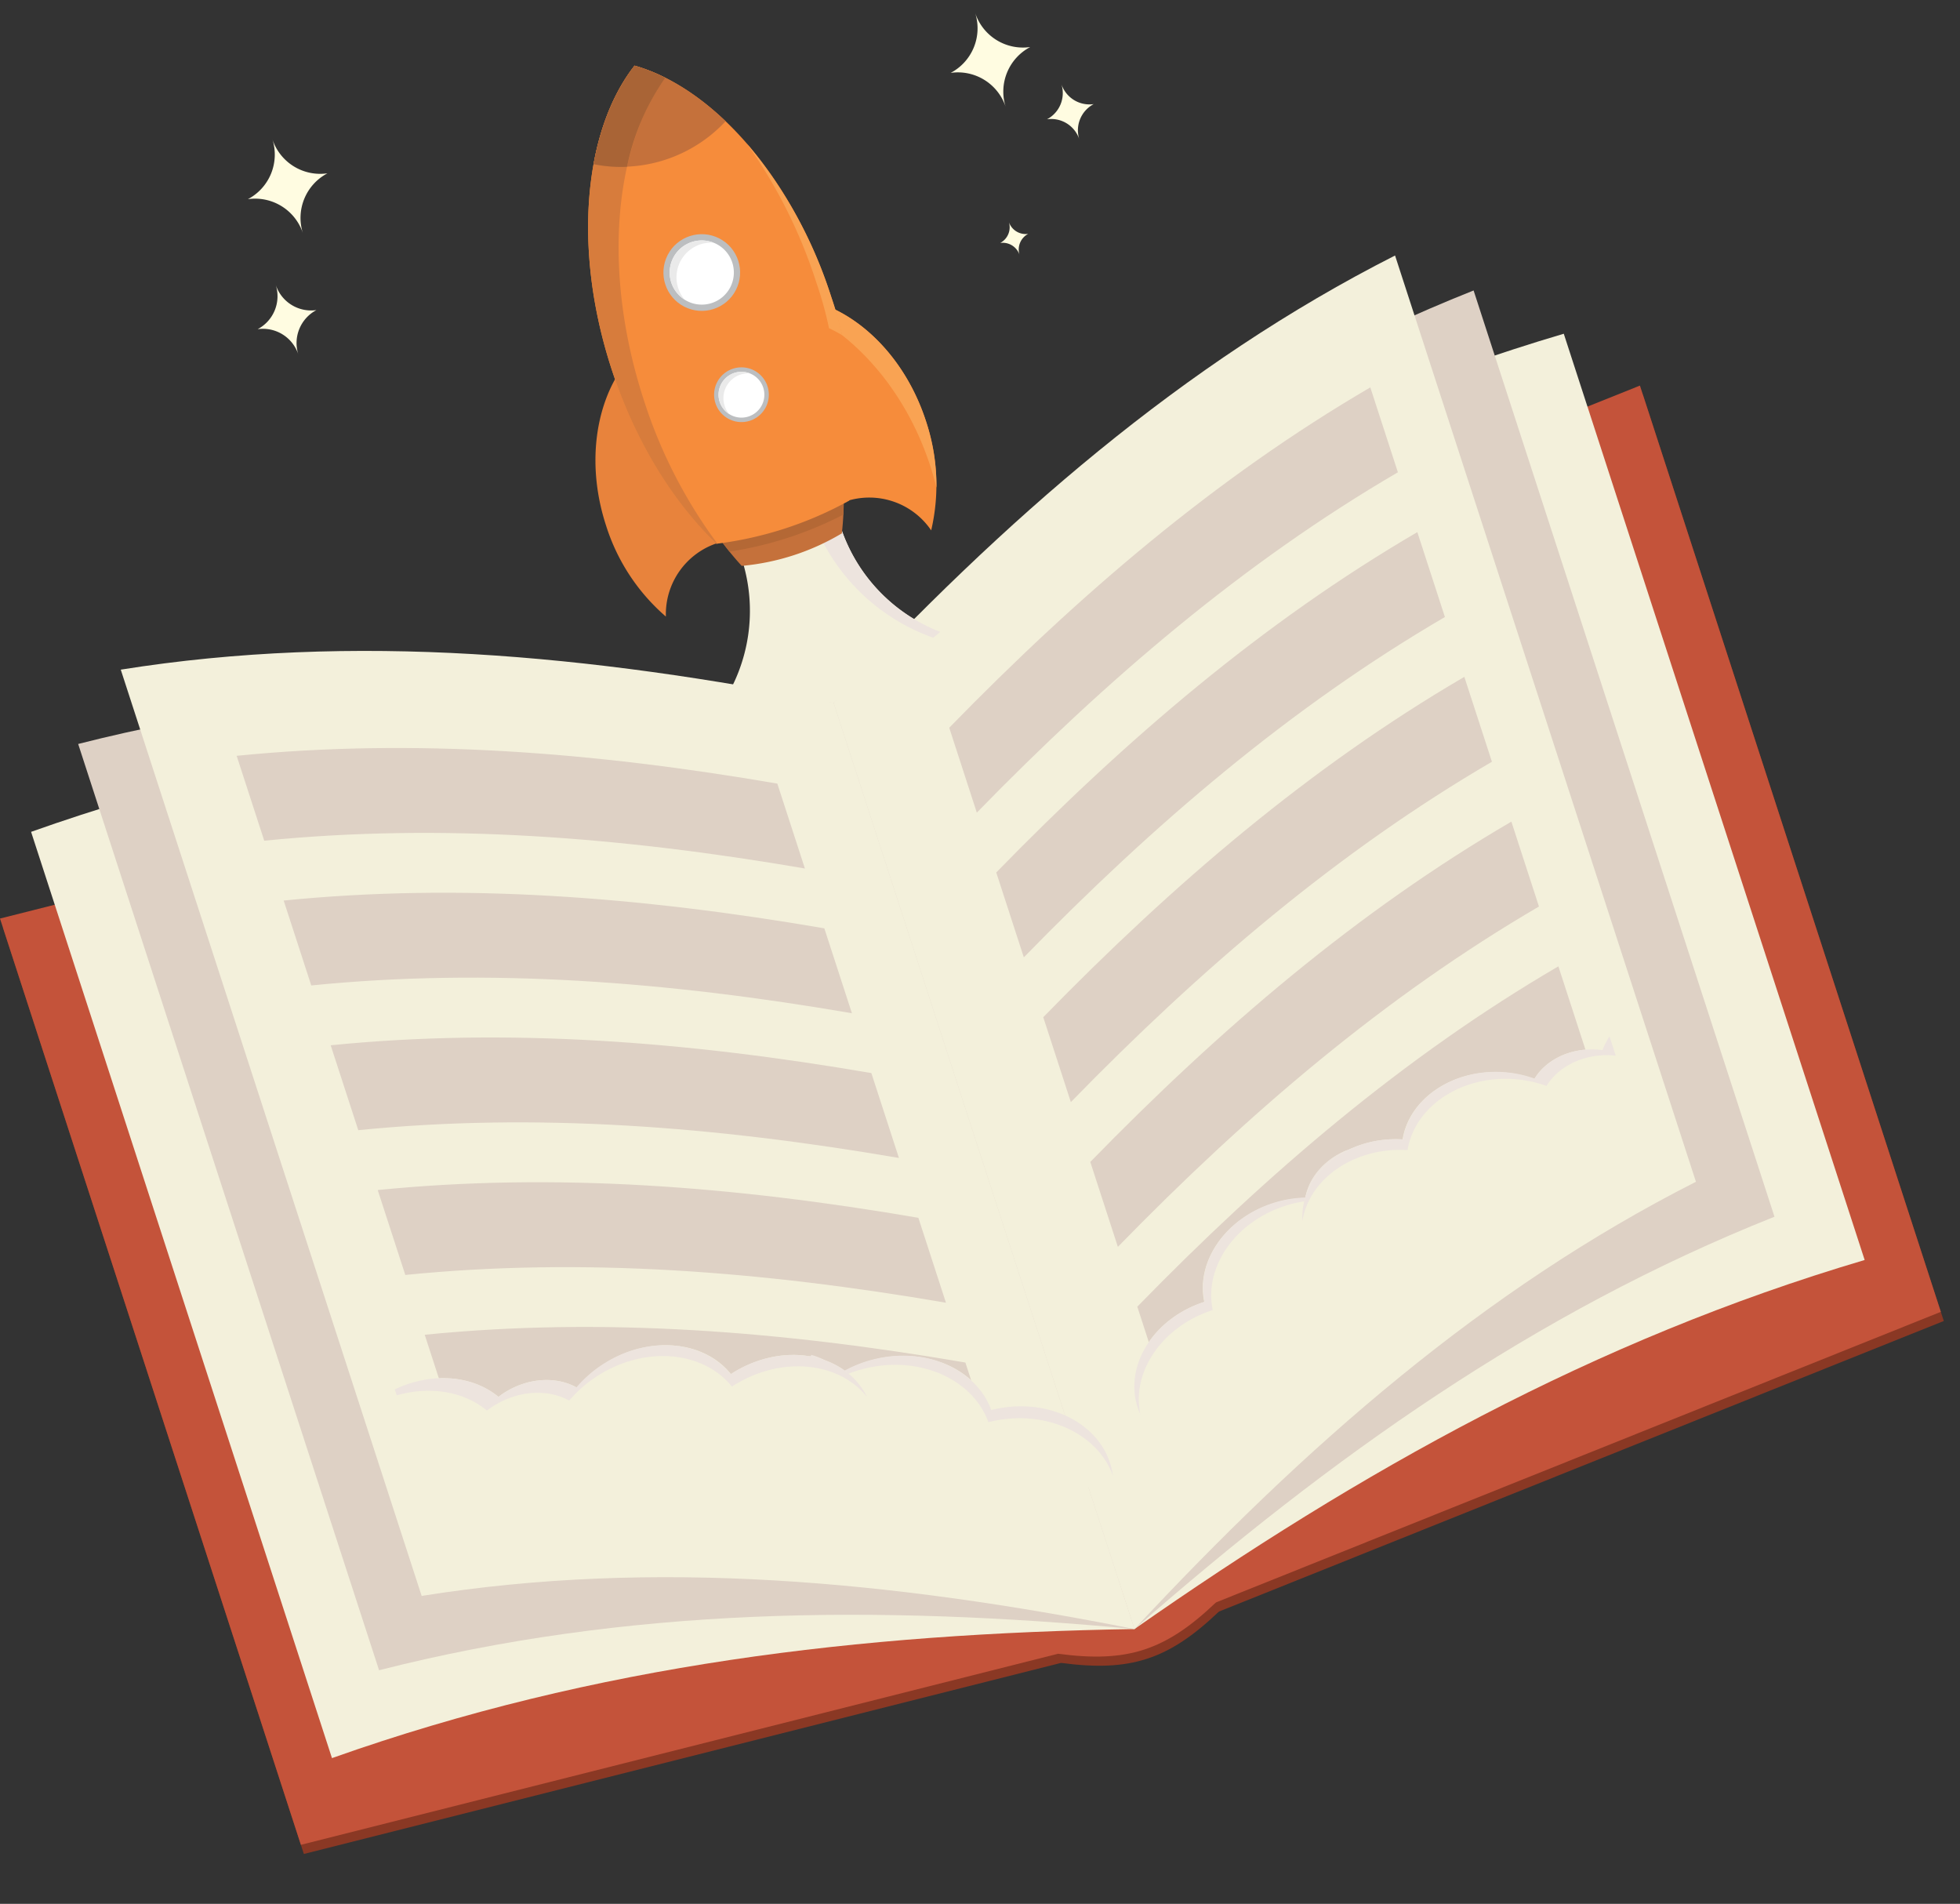 <svg xmlns="http://www.w3.org/2000/svg" width="379.649" height="368.685" viewBox="0 0 379.649 368.685">
  <rect x="0" y="0" width="379.649" height="368.685" fill="#333333" stroke="none"/>
  <g id="book" transform="translate(-114.313 23.579) rotate(-18)">
    <g id="Grupo_224" data-name="Grupo 224" transform="translate(61.036 143.46)">
      <g id="Grupo_223" data-name="Grupo 223" transform="translate(0 0)">
        <path id="Trazado_426" data-name="Trazado 426" d="M212.361,461.52,61.036,451.363V262.758l151.325,10.156Z" transform="translate(-61.036 -222.281)" fill="#8a3824"/>
        <path id="Trazado_427" data-name="Trazado 427" d="M355.245,461.52,506.57,451.363V262.758L355.245,272.914Z" transform="translate(-172.57 -222.281)" fill="#8a3824"/>
        <g id="Grupo_213" data-name="Grupo 213" transform="translate(150.978 50.633)">
          <g id="Grupo_212" data-name="Grupo 212">
            <path id="Trazado_428" data-name="Trazado 428" d="M336.24,467.72c-12.131,5.814-19.915,5.813-32.045,0V279.115c12.13,5.812,19.914,5.813,32.045,0Z" transform="translate(-304.195 -279.115)" fill="#8a3824"/>
          </g>
        </g>
        <path id="Trazado_429" data-name="Trazado 429" d="M212.361,458.52,61.036,448.363V259.758l151.325,10.156Z" transform="translate(-61.036 -221.144)" fill="#c4533a"/>
        <path id="Trazado_430" data-name="Trazado 430" d="M355.245,458.52,506.57,448.363V259.758L355.245,269.914Z" transform="translate(-172.57 -221.144)" fill="#c4533a"/>
        <g id="Grupo_215" data-name="Grupo 215" transform="translate(150.978 48.771)">
          <g id="Grupo_214" data-name="Grupo 214">
            <path id="Trazado_431" data-name="Trazado 431" d="M336.24,464.72c-12.131,5.814-19.915,5.813-32.045,0V276.115c12.13,5.812,19.914,5.813,32.045,0Z" transform="translate(-304.195 -276.115)" fill="#c4533a"/>
          </g>
        </g>
        <g id="Grupo_216" data-name="Grupo 216" transform="translate(151.325 42.088)">
          <path id="Trazado_432" data-name="Trazado 432" d="M304.755,269.639c11.868-5.717,19.483-5.716,31.349,0V455.1c-11.866-5.715-19.481-5.716-31.349,0Z" transform="translate(-304.755 -265.352)" fill="#f3f0db"/>
        </g>
        <g id="Grupo_217" data-name="Grupo 217" transform="translate(10.915 24.368)">
          <path id="Trazado_433" data-name="Trazado 433" d="M234.173,449.821c-50.619-15.55-101.158-25.718-155.557-24.265V236.951c54.4-1.453,104.938,8.716,155.557,24.265Q234.174,355.518,234.173,449.821Z" transform="translate(-78.616 -236.813)" fill="#f3f0db"/>
        </g>
        <g id="Grupo_218" data-name="Grupo 218" transform="translate(24.848 11.14)">
          <path id="Trazado_434" data-name="Trazado 434" d="M242.68,441.744c-46.086-19.9-92.1-34.41-141.624-37.631q0-94.3,0-188.605c49.527,3.222,95.539,17.732,141.624,37.631Q242.681,347.441,242.68,441.744Z" transform="translate(-101.056 -215.508)" fill="#ded1c5"/>
        </g>
        <g id="Grupo_219" data-name="Grupo 219" transform="translate(166.473 24.368)">
          <path id="Trazado_435" data-name="Trazado 435" d="M329.152,449.821c50.96-15.55,101.838-25.718,156.6-24.265V236.951c-54.765-1.453-105.644,8.716-156.6,24.265Q329.151,355.518,329.152,449.821Z" transform="translate(-329.152 -236.813)" fill="#f3f0db"/>
        </g>
        <g id="Grupo_220" data-name="Grupo 220" transform="translate(166.473 11.14)">
          <path id="Trazado_436" data-name="Trazado 436" d="M329.152,441.744c46.4-19.9,92.717-34.41,142.577-37.631V215.508c-49.86,3.222-96.182,17.732-142.577,37.631Q329.151,347.441,329.152,441.744Z" transform="translate(-329.152 -215.508)" fill="#ded1c5"/>
        </g>
        <g id="Grupo_221" data-name="Grupo 221" transform="translate(37.142)">
          <path id="Trazado_437" data-name="Trazado 437" d="M250.186,434.943c-42.085-23.523-84.1-41.654-129.331-48.77V197.567c45.228,7.117,87.246,25.246,129.331,48.77Q250.187,340.64,250.186,434.943Z" transform="translate(-120.855 -197.567)" fill="#f3f0db"/>
        </g>
        <g id="Grupo_222" data-name="Grupo 222" transform="translate(166.473)">
          <path id="Trazado_438" data-name="Trazado 438" d="M329.152,434.943c42.368-23.523,84.669-41.654,130.2-48.77V197.567c-45.532,7.117-87.833,25.246-130.2,48.77Q329.151,340.64,329.152,434.943Z" transform="translate(-329.152 -197.567)" fill="#f3f0db"/>
        </g>
        <path id="Trazado_439" data-name="Trazado 439" d="M146.937,234.3v17.286c33.79,7.355,65.958,20.666,97.937,37.479V271.778C212.895,254.964,180.727,241.653,146.937,234.3Z" transform="translate(-93.601 -211.492)" fill="#ded1c5"/>
        <path id="Trazado_440" data-name="Trazado 440" d="M146.937,281.764v17.286c33.79,7.355,65.958,20.666,97.937,37.479V319.243C212.895,302.43,180.727,289.119,146.937,281.764Z" transform="translate(-93.601 -229.486)" fill="#ded1c5"/>
        <path id="Trazado_441" data-name="Trazado 441" d="M146.937,329.229v17.286c33.79,7.355,65.958,20.666,97.937,37.479V366.708C212.895,349.9,180.727,336.584,146.937,329.229Z" transform="translate(-93.601 -247.48)" fill="#ded1c5"/>
        <path id="Trazado_442" data-name="Trazado 442" d="M146.937,376.7v17.286c33.79,7.355,65.958,20.666,97.937,37.479V414.174C212.895,397.361,180.727,384.05,146.937,376.7Z" transform="translate(-93.601 -265.474)" fill="#ded1c5"/>
        <path id="Trazado_443" data-name="Trazado 443" d="M146.937,424.161v17.286c33.79,7.355,65.958,20.666,97.937,37.479V461.64C212.895,444.827,180.727,431.516,146.937,424.161Z" transform="translate(-93.601 -283.469)" fill="#ded1c5"/>
        <path id="Trazado_444" data-name="Trazado 444" d="M459,234.3v17.286c-33.79,7.355-65.958,20.666-97.937,37.479V271.778C393.043,254.964,425.211,241.653,459,234.3Z" transform="translate(-174.777 -211.492)" fill="#ded1c5"/>
        <path id="Trazado_445" data-name="Trazado 445" d="M459,281.764v17.286c-33.79,7.355-65.958,20.666-97.937,37.479V319.243C393.043,302.43,425.211,289.119,459,281.764Z" transform="translate(-174.777 -229.486)" fill="#ded1c5"/>
        <path id="Trazado_446" data-name="Trazado 446" d="M459,329.229v17.286c-33.79,7.355-65.958,20.666-97.937,37.479V366.708C393.043,349.9,425.211,336.584,459,329.229Z" transform="translate(-174.777 -247.48)" fill="#ded1c5"/>
        <path id="Trazado_447" data-name="Trazado 447" d="M459,376.7v17.286c-33.79,7.355-65.958,20.666-97.937,37.479V414.174C393.043,397.361,425.211,384.05,459,376.7Z" transform="translate(-174.777 -265.474)" fill="#ded1c5"/>
        <path id="Trazado_448" data-name="Trazado 448" d="M459,424.161v17.286c-33.79,7.355-65.958,20.666-97.937,37.479V461.64C393.043,444.827,425.211,431.516,459,424.161Z" transform="translate(-174.777 -283.469)" fill="#ded1c5"/>
      </g>
    </g>
    <g id="Grupo_232" data-name="Grupo 232" transform="translate(143.764 54.841)">
      <g id="Grupo_231" data-name="Grupo 231" transform="translate(0)">
        <g id="Grupo_230" data-name="Grupo 230">
          <g id="Grupo_225" data-name="Grupo 225" transform="translate(5.989)">
            <path id="Trazado_449" data-name="Trazado 449" d="M212.017,54.841a9.753,9.753,0,0,1-8.1,9.579,9.752,9.752,0,0,1,8.1,9.579,9.753,9.753,0,0,1,8.1-9.579A9.753,9.753,0,0,1,212.017,54.841Z" transform="translate(-203.92 -54.841)" fill="#fffce1"/>
          </g>
          <g id="Grupo_226" data-name="Grupo 226" transform="translate(0 27.022)">
            <path id="Trazado_450" data-name="Trazado 450" d="M200.263,98.361a7.215,7.215,0,0,1-5.989,7.086,7.215,7.215,0,0,1,5.989,7.086,7.215,7.215,0,0,1,5.989-7.086A7.215,7.215,0,0,1,200.263,98.361Z" transform="translate(-194.274 -98.361)" fill="#fffce1"/>
          </g>
          <g id="Grupo_227" data-name="Grupo 227" transform="translate(143.013 18.808)">
            <path id="Trazado_451" data-name="Trazado 451" d="M432.7,85.132a9.754,9.754,0,0,1-8.1,9.579,9.753,9.753,0,0,1,8.1,9.579,9.753,9.753,0,0,1,8.1-9.579A9.753,9.753,0,0,1,432.7,85.132Z" transform="translate(-424.605 -85.132)" fill="#fffce1"/>
          </g>
          <g id="Grupo_228" data-name="Grupo 228" transform="translate(157.975 37.068)">
            <path id="Trazado_452" data-name="Trazado 452" d="M453.461,114.542a5.731,5.731,0,0,1-4.758,5.629,5.731,5.731,0,0,1,4.758,5.629,5.731,5.731,0,0,1,4.758-5.629A5.731,5.731,0,0,1,453.461,114.542Z" transform="translate(-448.703 -114.542)" fill="#fffce1"/>
          </g>
          <g id="Grupo_229" data-name="Grupo 229" transform="translate(141.957 59.303)">
            <path id="Trazado_453" data-name="Trazado 453" d="M425.753,150.352a3.432,3.432,0,0,1-2.849,3.371,3.432,3.432,0,0,1,2.849,3.371,3.433,3.433,0,0,1,2.849-3.371A3.434,3.434,0,0,1,425.753,150.352Z" transform="translate(-422.904 -150.352)" fill="#fffce1"/>
          </g>
        </g>
      </g>
    </g>
    <path id="Trazado_454" data-name="Trazado 454" d="M413.215,463.105a13.771,13.771,0,0,1-4.957-2.887,3.035,3.035,0,0,1-.587-.818c-.469-.127-.9-.256-1.286-.394a3.033,3.033,0,0,1-1.095-.672c-4.683.377-8.623,2.864-10.425,6.311a21.816,21.816,0,0,0-6.4-.948c-9.665,0-17.6,6.171-18.43,14.039h-.077c-10.221,0-18.507,6.9-18.507,15.411a13.43,13.43,0,0,0,2.472,7.692,78.936,78.936,0,0,0,60.89-37.139C414.257,463.478,413.695,463.3,413.215,463.105Z" transform="translate(-110.095 -152.964)" fill="#f3f0db"/>
    <path id="Trazado_455" data-name="Trazado 455" d="M406.6,458.247c-.023,0-.046,0-.07,0-5.179,0-9.631,2.579-11.614,6.279a21.893,21.893,0,0,0-6.342-.927c-9.693,0-17.648,6.19-18.485,14.081h-.077c-10.251,0-18.562,6.921-18.562,15.457a13.138,13.138,0,0,0,.081,1.421c.882-8.327,9.274-14.858,19.5-14.858h.081c.883-8.326,9.275-14.856,19.5-14.856a23.112,23.112,0,0,1,6.691.977,13.256,13.256,0,0,1,9.761-6.424A5.6,5.6,0,0,1,406.6,458.247Z" transform="translate(-110.095 -152.93)" fill="#ede4de"/>
    <path id="Trazado_456" data-name="Trazado 456" d="M485.654,449.062a13.835,13.835,0,0,0-2.116,2.108c-.361-.173-.731-.335-1.111-.482-4.868-1.884-9.995-1.059-13.174,1.727a21.812,21.812,0,0,0-5.629-3.2c-9.014-3.489-18.637-.6-22.256,6.438l-.071-.029c-9.532-3.69-19.75-.247-22.823,7.69a13.427,13.427,0,0,0-.471,8.065,78.909,78.909,0,0,0,67.651-10.811Z" transform="translate(-135.172 -148.947)" fill="#f3f0db"/>
    <path id="Trazado_457" data-name="Trazado 457" d="M485.918,449.046a13.835,13.835,0,0,0-2.116,2.108c-.361-.173-.731-.335-1.111-.482-4.829-1.87-9.913-1.072-13.1,1.662a21.9,21.9,0,0,0-5.579-3.154c-9.04-3.5-18.692-.6-22.321,6.457l-.071-.029c-9.56-3.7-19.808-.248-22.89,7.713a12.922,12.922,0,0,0-.437,1.355c3.828-7.446,14.012-10.508,23.551-6.815l.075.031c3.829-7.445,14.012-10.506,23.55-6.813a23.123,23.123,0,0,1,5.888,3.327c3.36-2.884,8.723-3.726,13.819-1.753.255.1.5.212.742.323v-3.93Z" transform="translate(-135.436 -148.93)" fill="#ede4de"/>
    <g id="Grupo_233" data-name="Grupo 233" transform="translate(196.2 62.973)">
      <path id="Trazado_458" data-name="Trazado 458" d="M298.738,194.621a5.673,5.673,0,0,0-.091-1.562,22.224,22.224,0,0,0-2.034-5.46c-2.041-3.995-4.369-8.108-5.228-12.562-.921-4.773,0-9.581-.385-14.388-.1-1.207-.24-2.409-.4-3.608-7.123,5.7-11.873,15.929-11.873,27.6a38.64,38.64,0,0,0,5.575,20.418,14.486,14.486,0,0,1,13.967-10.452C298.426,194.609,298.582,194.616,298.738,194.621Z" transform="translate(-278.726 -101.717)" fill="#e8833c"/>
      <path id="Trazado_459" data-name="Trazado 459" d="M351.465,194.621a5.65,5.65,0,0,1,.091-1.562,22.249,22.249,0,0,1,2.033-5.46c2.041-3.995,4.369-8.108,5.229-12.562.921-4.773,0-9.581.385-14.388.1-1.207.24-2.409.4-3.608,7.124,5.7,11.873,15.929,11.873,27.6a38.645,38.645,0,0,1-5.574,20.418,14.487,14.487,0,0,0-13.967-10.452C351.776,194.609,351.621,194.616,351.465,194.621Z" transform="translate(-306.295 -101.717)" fill="#f68c3b"/>
      <path id="Trazado_460" data-name="Trazado 460" d="M374.31,193.182c0,1.458-.058,2.9-.163,4.323a40.719,40.719,0,0,0,2.049-12.863c0-11.672-4.749-21.9-11.873-27.6-.161,1.2-.3,2.4-.4,3.608-.01.124-.016.248-.024.371C370.322,169.189,374.31,180.579,374.31,193.182Z" transform="translate(-311.015 -101.717)" fill="#f9a353"/>
      <path id="Trazado_461" data-name="Trazado 461" d="M295.465,244.691a58.989,58.989,0,0,0,44.805-.442A32.708,32.708,0,0,1,328.2,219.161a31.342,31.342,0,0,1,1.088-8.195,38.3,38.3,0,0,0-9.948-1.3,37.9,37.9,0,0,0-12.176,1.973,31.361,31.361,0,0,1,.912,7.517A32.786,32.786,0,0,1,295.465,244.691Z" transform="translate(-285.072 -121.669)" fill="#f3f0db"/>
      <path id="Trazado_462" data-name="Trazado 462" d="M340.929,210.087a37.4,37.4,0,0,0-.161,7.719,38.77,38.77,0,0,0,14.989,27.263c.55-.214,1.1-.433,1.64-.663a32.708,32.708,0,0,1-12.072-25.088,31.342,31.342,0,0,1,1.088-8.195A37.648,37.648,0,0,0,340.929,210.087Z" transform="translate(-302.198 -121.827)" fill="#ede4de"/>
      <path id="Trazado_463" data-name="Trazado 463" d="M321.206,93.6c-9.908,7.848-16.879,26.535-16.879,48.343,0,13.11,2.52,25.09,6.682,34.268a45.884,45.884,0,0,0,20.394,0c4.162-9.178,6.683-21.158,6.683-34.268C338.085,120.135,331.114,101.448,321.206,93.6Z" transform="translate(-288.431 -77.666)" fill="#c5713b"/>
      <path id="Trazado_464" data-name="Trazado 464" d="M309.611,172.855a71.7,71.7,0,0,0,23.189,0,87.555,87.555,0,0,0,5.285-30.911c0-21.808-6.972-40.495-16.88-48.343-9.908,7.848-16.879,26.535-16.879,48.343A87.557,87.557,0,0,0,309.611,172.855Z" transform="translate(-288.431 -77.667)" fill="#b46835"/>
      <path id="Trazado_465" data-name="Trazado 465" d="M317.84,67.938c-13.144,8.83-22.393,29.857-22.393,54.4,0,14.751,3.344,28.231,8.865,38.558a71.5,71.5,0,0,0,27.056,0c5.522-10.326,8.865-23.807,8.865-38.558C340.232,97.8,330.984,76.769,317.84,67.938Z" transform="translate(-285.065 -67.938)" fill="#f68c3b"/>
      <path id="Trazado_466" data-name="Trazado 466" d="M361.409,140.8c.115.093,1.55,1.522,2.01,2.1a65.128,65.128,0,0,0,.273-7.691A86.151,86.151,0,0,0,357.33,101.9a98,98,0,0,1,4.475,29.779A71.046,71.046,0,0,1,361.409,140.8Z" transform="translate(-308.525 -80.812)" fill="#f9a353"/>
      <path id="Trazado_467" data-name="Trazado 467" d="M309.855,83.624a27.687,27.687,0,0,0,26.893,0c-3.651-6.78-8.242-12.19-13.446-15.686C318.1,71.434,313.505,76.844,309.855,83.624Z" transform="translate(-290.527 -67.938)" fill="#c5713b"/>
      <path id="Trazado_468" data-name="Trazado 468" d="M299.534,129.987c0-25.882,9.554-48.136,23.245-57.979a34.31,34.31,0,0,0-4.94-4.069c-13.144,8.83-22.393,29.857-22.393,54.4,0,14.751,3.344,28.231,8.865,38.558.061.012.124.022.184.034A95.409,95.409,0,0,1,299.534,129.987Z" transform="translate(-285.065 -67.938)" fill="#d77c3c"/>
      <path id="Trazado_469" data-name="Trazado 469" d="M322.251,68.679q-.421.308-.836.633l-.12.1q-.383.3-.761.621l-.139.116q-.412.35-.818.716l-.145.132q-.4.367-.8.749l-.027.025c-.275.267-.548.541-.818.818l-.129.133q-.822.854-1.614,1.776l-.08.093q-.4.468-.79.952l-.043.053q-.8,1-1.568,2.064l-.045.063q-.768,1.075-1.5,2.216l-.025.038q-1.117,1.749-2.14,3.648a25.713,25.713,0,0,0,6.007,2.489,46.014,46.014,0,0,1,12.378-14.1c-.036-.035-.07-.071-.106-.106-.106-.1-.214-.207-.321-.309-.175-.168-.352-.333-.529-.5-.108-.1-.216-.2-.325-.3q-.328-.294-.659-.577l-.289-.244c-.227-.19-.456-.378-.687-.56l-.136-.109q-.4-.314-.808-.611l-.223-.163c-.284-.2-.568-.405-.856-.6-.291.195-.579.4-.866.606C322.375,68.589,322.313,68.634,322.251,68.679Z" transform="translate(-290.528 -67.939)" fill="#a96436"/>
      <circle id="Elipse_11" data-name="Elipse 11" cx="7.427" cy="7.427" r="7.427" transform="translate(22.27 42.125) rotate(-45)" fill="#bcbec0"/>
      <path id="Trazado_470" data-name="Trazado 470" d="M333.932,131.987a6.216,6.216,0,1,0-6.216,6.216A6.216,6.216,0,0,0,333.932,131.987Z" transform="translate(-294.942 -89.862)" fill="#fff"/>
      <path id="Trazado_471" data-name="Trazado 471" d="M322.444,133.446a6.725,6.725,0,0,1,9.239-6.244,6.215,6.215,0,0,0-8.752,8.751A6.7,6.7,0,0,1,322.444,133.446Z" transform="translate(-294.942 -89.862)" fill="#eaeaea"/>
      <path id="Trazado_472" data-name="Trazado 472" d="M333.576,172.616a5.3,5.3,0,1,0-5.3,5.3A5.3,5.3,0,0,0,333.576,172.616Z" transform="translate(-295.501 -105.612)" fill="#bcbec0"/>
      <path id="Trazado_473" data-name="Trazado 473" d="M333.239,173.143a4.436,4.436,0,1,0-4.436,4.436A4.436,4.436,0,0,0,333.239,173.143Z" transform="translate(-296.028 -106.139)" fill="#fff"/>
      <path id="Trazado_474" data-name="Trazado 474" d="M325.04,174.185a4.8,4.8,0,0,1,6.593-4.457,4.435,4.435,0,0,0-6.246,6.246A4.786,4.786,0,0,1,325.04,174.185Z" transform="translate(-296.028 -106.139)" fill="#eaeaea"/>
    </g>
    <path id="Trazado_475" data-name="Trazado 475" d="M272.974,489.485l-.082,0c-.295-8.439-8.272-15.608-18.562-16.337a23.278,23.278,0,0,0-6.889.527c-.089-.2-.189-.4-.29-.6-4.515,1.683-9.936-2.458-14.471-2.674a24.93,24.93,0,0,0-2.985.03q-1.155.262-2.335.477c-.833.15-1.653.319-2.468.493a20.2,20.2,0,0,0-3.422,1.517c-1.978,1.106-3.892,2.32-5.836,3.482a76.311,76.311,0,0,0,75.677,32.453,13.954,13.954,0,0,0,.2-1.563C292.156,498.227,283.855,490.256,272.974,489.485Z" transform="translate(-58.608 -157.526)" fill="#f3f0db"/>
    <path id="Trazado_476" data-name="Trazado 476" d="M288.146,488.335l-.082,0c-.3-8.465-8.3-15.654-18.616-16.385a23.4,23.4,0,0,0-6.822.508,12.137,12.137,0,0,0-4.38-5.038,10.949,10.949,0,0,1-2.439,1.233,12.667,12.667,0,0,1,4.174,5,24.643,24.643,0,0,1,7.2-.536c10.889.771,19.33,8.356,19.642,17.287.029,0,.058,0,.087,0,10.889.771,19.331,8.357,19.642,17.289a13.887,13.887,0,0,0,.193-1.507C307.385,497.1,299.06,489.108,288.146,488.335Z" transform="translate(-73.837 -156.407)" fill="#ede4de"/>
    <path id="Trazado_477" data-name="Trazado 477" d="M195.723,454.64l-.079.023c-3.01-7.89-12.877-12.092-22.849-9.453a23.289,23.289,0,0,0-6.349,2.728c-3.044-3.331-8.385-4.809-13.771-3.384-.422.112-.833.24-1.236.381-3.512-5.561-10.835-8.6-18.646-7.582V457.2a76.322,76.322,0,0,0,86.547,9.836,14.047,14.047,0,0,0-.314-1.545C216.7,456.706,206.268,451.849,195.723,454.64Z" transform="translate(-27.203 -144.936)" fill="#f3f0db"/>
    <path id="Trazado_478" data-name="Trazado 478" d="M195.658,454.63l-.079.022c-3.018-7.913-12.915-12.127-22.917-9.48a23.36,23.36,0,0,0-6.29,2.688c-3.056-3.275-8.354-4.721-13.7-3.306-.422.112-.833.24-1.236.381-3.512-5.561-10.835-8.6-18.646-7.582v1.216c6.683.232,12.6,3.282,15.709,8.2.425-.149.859-.284,1.3-.4,5.637-1.492,11.228.033,14.451,3.488a24.63,24.63,0,0,1,6.637-2.836c10.552-2.793,20.994,1.653,24.178,10l.084-.024c10.553-2.793,21,1.653,24.179,10a13.9,13.9,0,0,0-.3-1.488C216.7,456.7,206.235,451.83,195.658,454.63Z" transform="translate(-27.203 -144.936)" fill="#ede4de"/>
  </g>
</svg>
